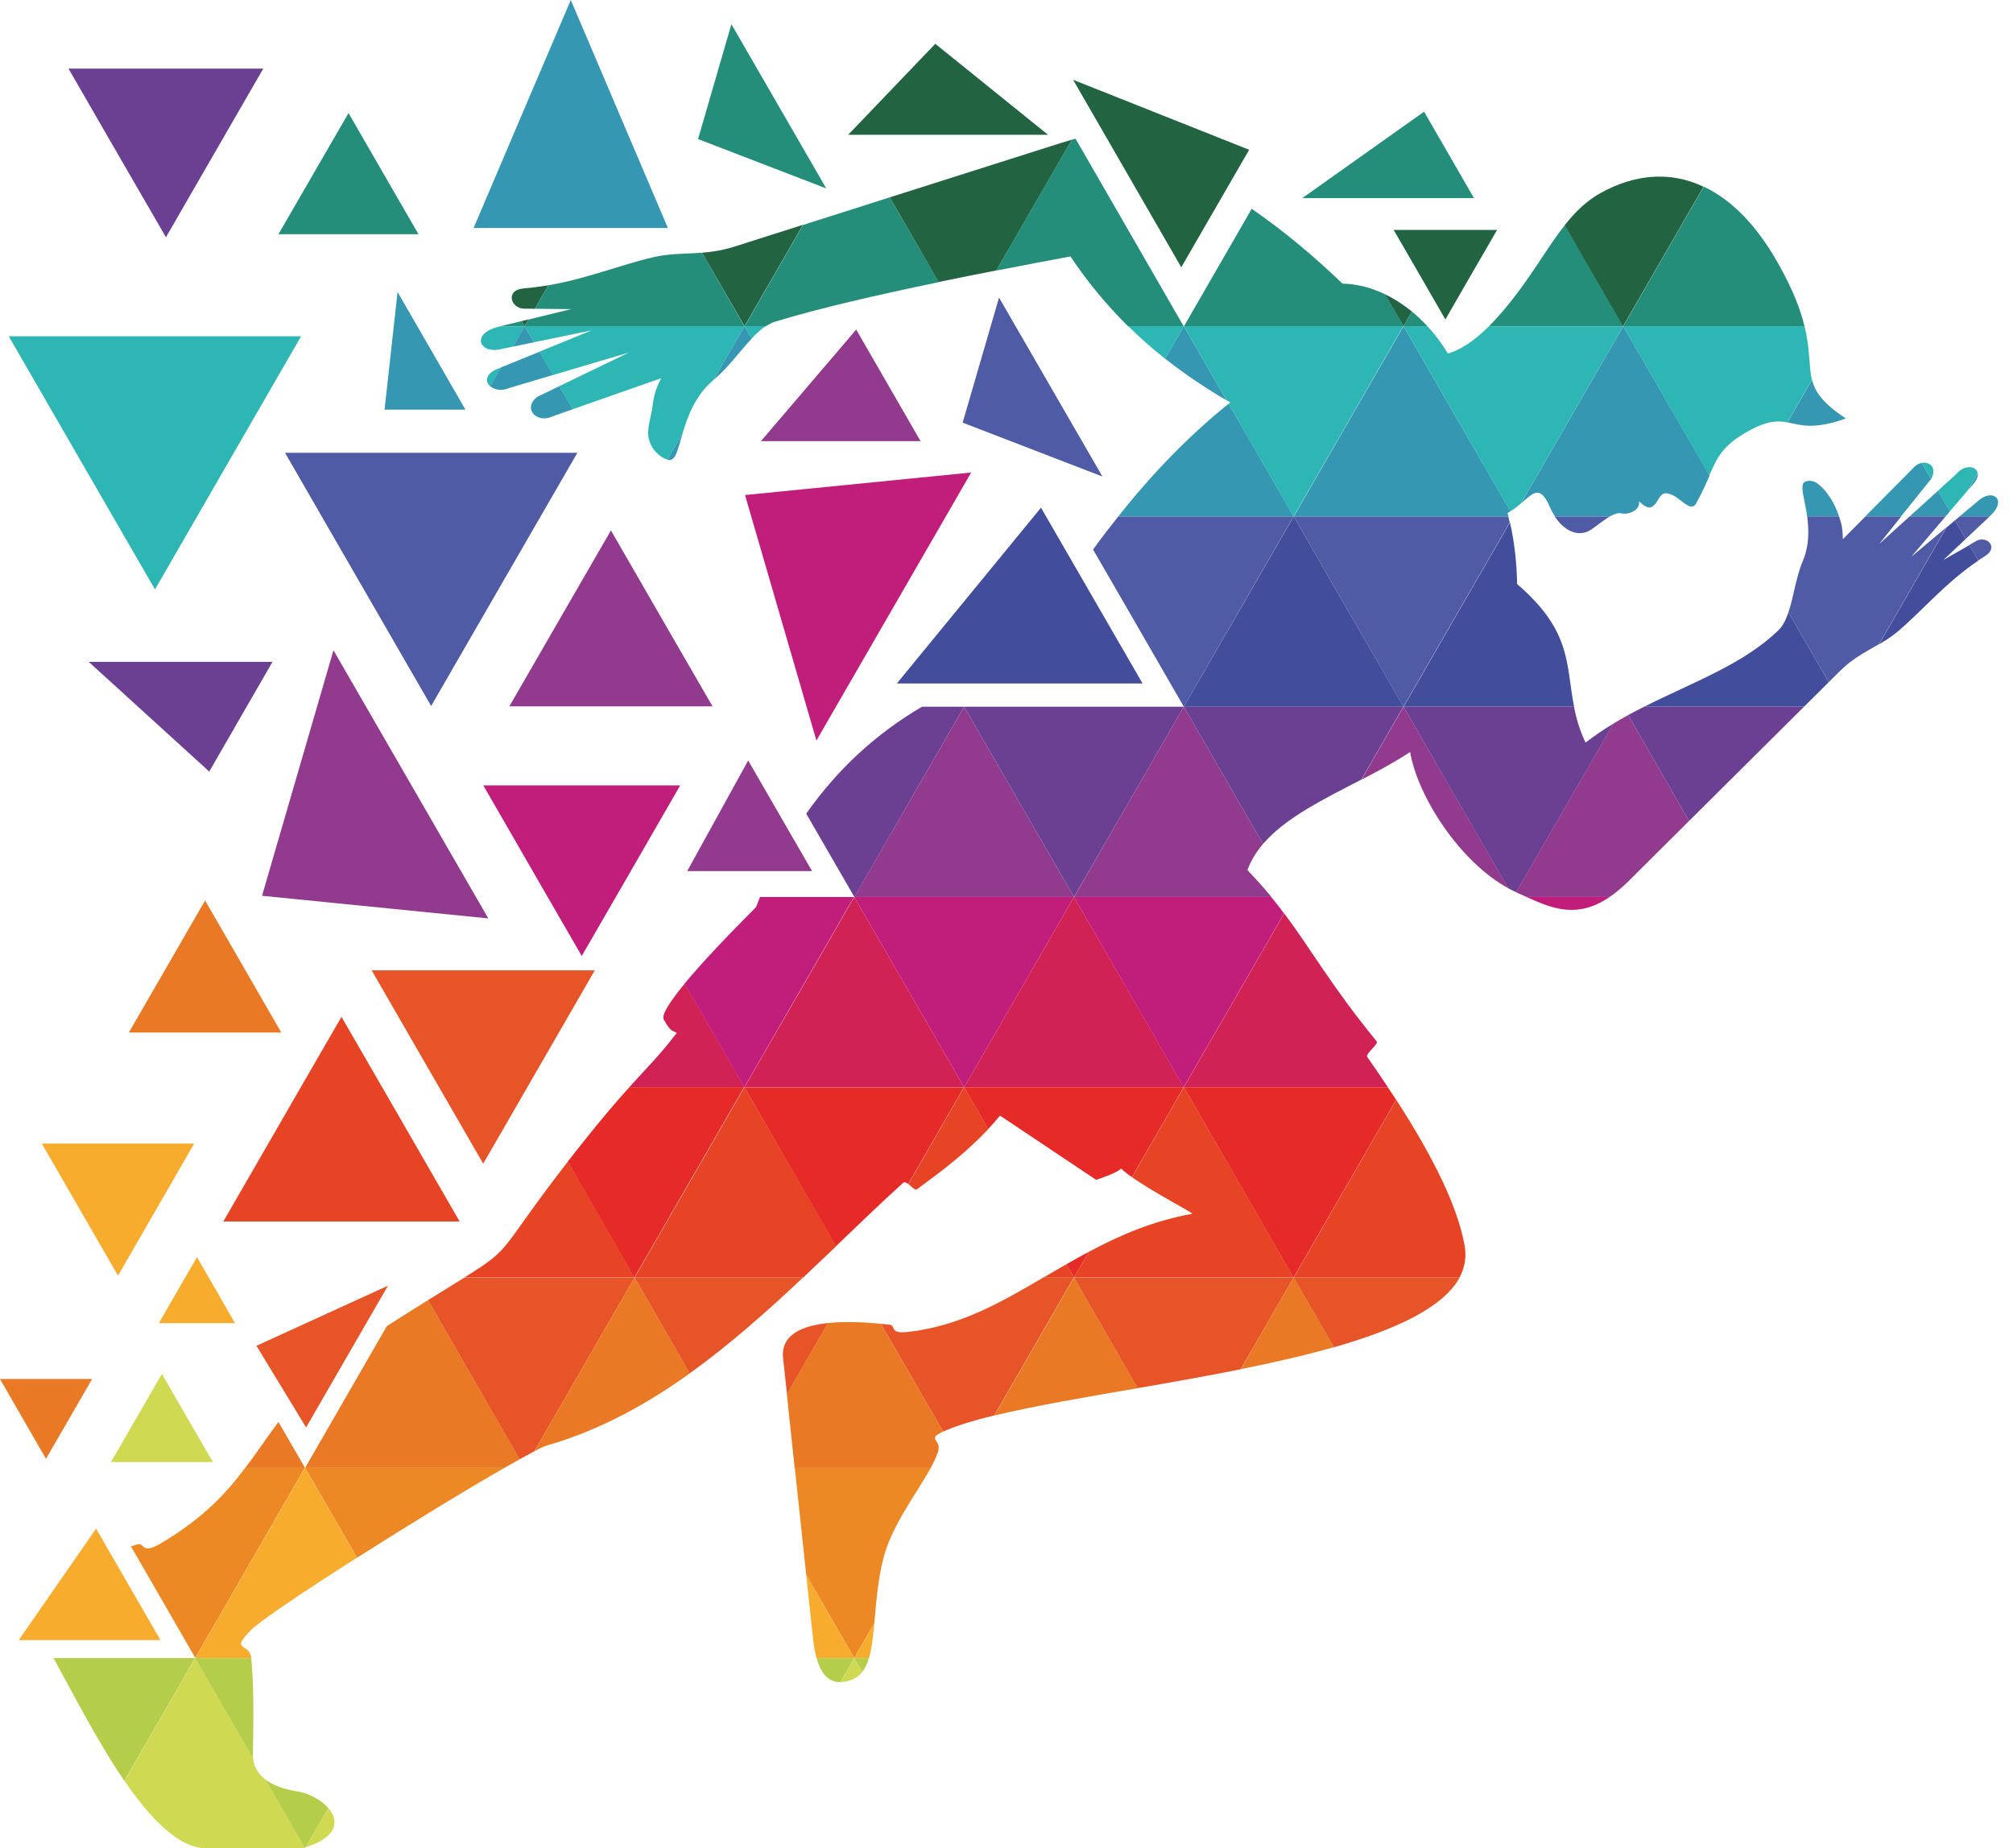 <svg width="110" height="101" viewBox="0 0 110 101" fill="none" xmlns="http://www.w3.org/2000/svg">
<g id="Group 154">
<path id="Vector" fill-rule="evenodd" clip-rule="evenodd" d="M27.156 17.876C25.78 18.268 26.192 19.272 27.229 19.106L28.034 18.939L28.678 17.829H27.356L27.156 17.876Z" fill="#2EB6B5"/>
<path id="Vector_2" fill-rule="evenodd" clip-rule="evenodd" d="M26.784 21.107L27.376 20.083L27.076 20.203C26.518 20.482 26.518 20.867 26.784 21.107Z" fill="#2EB6B5"/>
<path id="Vector_3" fill-rule="evenodd" clip-rule="evenodd" d="M37.414 53.748C36.616 54.718 36.131 55.456 36.27 55.709C36.676 56.447 36.776 56.3 36.982 56.44C36.051 57.657 35.393 58.295 34.389 59.405H34.675H40.678L37.68 54.206L37.414 53.748Z" fill="#D02255"/>
<path id="Vector_4" fill-rule="evenodd" clip-rule="evenodd" d="M41.309 49.573C39.894 50.989 38.404 52.544 37.407 53.747L37.673 54.213L40.671 59.411L43.669 54.213L46.668 49.014H41.529C41.462 49.2 41.389 49.386 41.309 49.573Z" fill="#C11D7B"/>
<path id="Vector_5" fill-rule="evenodd" clip-rule="evenodd" d="M29.483 19.219L27.376 20.076L26.784 21.1C27.003 21.299 27.416 21.386 27.834 21.2L30.221 20.488L29.483 19.219Z" fill="#3697B2"/>
<path id="Vector_6" fill-rule="evenodd" clip-rule="evenodd" d="M28.672 17.823L28.034 18.94L29.184 18.7L28.672 17.823Z" fill="#3697B2"/>
<path id="Vector_7" fill-rule="evenodd" clip-rule="evenodd" d="M29.357 21.685C28.526 22.343 29.357 23.148 30.168 22.762L31.298 22.363L30.567 21.1L29.357 21.685Z" fill="#3697B2"/>
<path id="Vector_8" fill-rule="evenodd" clip-rule="evenodd" d="M28.672 17.823L29.177 18.7L32.322 18.055L29.47 19.219L30.207 20.495L34.362 19.265L30.56 21.1L31.291 22.363L36.124 20.668C35.838 21.26 35.752 21.492 35.652 22.224C35.572 22.815 35.313 23.493 35.466 24.025C35.626 24.604 36.071 24.996 36.47 25.115L37.301 23.68C37.567 22.775 37.979 21.625 38.983 20.768L40.684 17.823H34.681H28.672Z" fill="#2EB6B5"/>
<path id="Vector_9" fill-rule="evenodd" clip-rule="evenodd" d="M37.553 47.598H44.374L40.884 41.555L37.553 47.598Z" fill="#913A8E"/>
<path id="Vector_10" fill-rule="evenodd" clip-rule="evenodd" d="M44.055 44.46L46.688 49.014L49.686 43.816L52.684 38.617H50.384C47.897 40.073 45.777 42.014 44.055 44.46Z" fill="#6B4092"/>
<path id="Vector_11" fill-rule="evenodd" clip-rule="evenodd" d="M46.681 49.014L43.683 54.213L40.678 59.411H46.681H52.684L49.686 54.213L46.681 49.014Z" fill="#D02255"/>
<path id="Vector_12" fill-rule="evenodd" clip-rule="evenodd" d="M46.681 49.014L49.686 54.213L52.684 59.411L55.689 54.213L58.687 49.014H52.684H46.681Z" fill="#C11D7B"/>
<path id="Vector_13" fill-rule="evenodd" clip-rule="evenodd" d="M36.516 25.129C36.922 25.222 37.035 24.57 37.301 23.679L36.47 25.115C36.483 25.122 36.503 25.129 36.516 25.129Z" fill="#3697B2"/>
<path id="Vector_14" fill-rule="evenodd" clip-rule="evenodd" d="M38.983 20.768C38.996 20.754 39.009 20.741 39.029 20.728C39.787 20.096 40.425 19.192 41.077 18.501L40.684 17.823L38.983 20.768Z" fill="#3697B2"/>
<path id="Vector_15" fill-rule="evenodd" clip-rule="evenodd" d="M41.07 18.501C41.323 18.235 41.575 18.002 41.835 17.823H40.678L41.07 18.501Z" fill="#2EB6B5"/>
<path id="Vector_16" fill-rule="evenodd" clip-rule="evenodd" d="M52.684 38.617L49.686 43.816L46.681 49.014H52.684H58.687L55.689 43.816L52.684 38.617Z" fill="#913A8E"/>
<path id="Vector_17" fill-rule="evenodd" clip-rule="evenodd" d="M52.684 38.617L55.689 43.816L58.687 49.014L61.692 43.816L64.69 38.617H58.687H52.684Z" fill="#6B4092"/>
<path id="Vector_18" fill-rule="evenodd" clip-rule="evenodd" d="M58.687 49.014L55.689 54.213L52.684 59.411H58.687H64.69L61.692 54.213L58.687 49.014Z" fill="#D02255"/>
<path id="Vector_19" fill-rule="evenodd" clip-rule="evenodd" d="M64.69 49.014H58.687L61.685 54.213L64.683 59.411L67.681 54.213L70.168 49.912C69.948 49.612 69.716 49.32 69.463 49.014H64.69Z" fill="#C11D7B"/>
<path id="Vector_20" fill-rule="evenodd" clip-rule="evenodd" d="M2.925 90.603C3.962 92.478 5.312 95.15 6.794 97.31L7.665 95.801L10.663 90.603H4.66H2.925Z" fill="#B4CE4C"/>
<path id="Vector_21" fill-rule="evenodd" clip-rule="evenodd" d="M1.024 89.619H8.768L5.252 83.53L1.024 89.619Z" fill="#F8AC2D"/>
<path id="Vector_22" fill-rule="evenodd" clip-rule="evenodd" d="M8.788 84.334C7.672 84.992 7.938 84.248 7.485 84.394C7.386 84.427 7.273 84.46 7.153 84.5L7.672 85.391L10.67 90.59L13.668 85.391L16.666 80.192H13.409C12.352 81.608 11.089 82.971 8.788 84.334Z" fill="#ED8924"/>
<path id="Vector_23" fill-rule="evenodd" clip-rule="evenodd" d="M13.834 96.087L13.668 95.801L10.67 90.603L7.672 95.801L6.801 97.31C8.223 99.385 9.772 101 11.295 101H16.526C16.573 100.987 16.613 100.973 16.653 100.96L14.506 97.237C14.127 96.951 13.887 96.573 13.834 96.087Z" fill="#CFD952"/>
<path id="Vector_24" fill-rule="evenodd" clip-rule="evenodd" d="M14.499 97.237L16.646 100.96L16.699 100.947L17.942 98.799C17.55 98.341 16.859 97.975 16.181 97.876C15.516 97.763 14.924 97.563 14.499 97.237Z" fill="#B4CE4C"/>
<path id="Vector_25" fill-rule="evenodd" clip-rule="evenodd" d="M13.734 90.636C13.734 90.623 13.734 90.616 13.728 90.603H10.663L13.661 95.801L13.827 96.087C13.821 96.021 13.814 95.948 13.821 95.874C13.861 93.641 13.867 92.145 13.734 90.636Z" fill="#B4CE4C"/>
<path id="Vector_26" fill-rule="evenodd" clip-rule="evenodd" d="M13.409 80.206H16.666L15.217 77.7C14.579 78.55 14.027 79.388 13.409 80.206Z" fill="#E97924"/>
<path id="Vector_27" fill-rule="evenodd" clip-rule="evenodd" d="M16.726 77.999L21.2 70.254L14.013 73.538L16.726 77.999Z" fill="#E65427"/>
<path id="Vector_28" fill-rule="evenodd" clip-rule="evenodd" d="M19.505 85.118L16.666 80.206L13.668 85.404L10.67 90.603H13.734C13.628 89.732 12.571 90.277 13.661 89.121C14.12 88.629 16.606 86.96 19.505 85.118Z" fill="#F8AC2D"/>
<path id="Vector_29" fill-rule="evenodd" clip-rule="evenodd" d="M16.673 80.206L19.511 85.118C22.29 83.35 25.441 81.422 27.568 80.206H22.676H16.673Z" fill="#ED8924"/>
<path id="Vector_30" fill-rule="evenodd" clip-rule="evenodd" d="M16.699 100.94C18.468 100.388 18.534 99.484 17.942 98.793L16.699 100.94Z" fill="#CFD952"/>
<path id="Vector_31" fill-rule="evenodd" clip-rule="evenodd" d="M23.387 71.045C22.755 71.437 22.011 71.903 21.14 72.461L19.671 75.007L16.673 80.206H22.676H27.568C27.867 80.033 28.153 79.873 28.406 79.734L25.68 75.007L23.387 71.045Z" fill="#E97924"/>
<path id="Vector_32" fill-rule="evenodd" clip-rule="evenodd" d="M25.381 69.809C24.869 70.128 24.225 70.527 23.387 71.045L25.674 75.007L28.399 79.734C28.705 79.568 28.971 79.421 29.197 79.302L31.677 75.007L34.675 69.809H28.672H25.381Z" fill="#E65427"/>
<path id="Vector_33" fill-rule="evenodd" clip-rule="evenodd" d="M45.923 91.919L46.681 90.603H44.62C44.813 91.287 45.178 91.932 45.923 91.919Z" fill="#B4CE4C"/>
<path id="Vector_34" fill-rule="evenodd" clip-rule="evenodd" d="M31.025 63.48C27.143 68.486 28.114 68.1 25.381 69.802H28.679H34.682L31.683 64.603L31.025 63.48Z" fill="#E74426"/>
<path id="Vector_35" fill-rule="evenodd" clip-rule="evenodd" d="M34.389 59.411C33.757 60.109 32.986 61 31.916 62.343C31.59 62.749 31.298 63.128 31.019 63.48L31.67 64.603L34.668 69.802L37.666 64.603L40.664 59.405H34.661H34.389V59.411Z" fill="#E62A28"/>
<path id="Vector_36" fill-rule="evenodd" clip-rule="evenodd" d="M34.675 69.809L31.677 75.007L29.197 79.302C29.536 79.122 29.782 79.009 29.915 78.976C32.747 78.158 35.307 76.755 37.7 75.04L37.68 75.007L34.675 69.809Z" fill="#E97924"/>
<path id="Vector_37" fill-rule="evenodd" clip-rule="evenodd" d="M40.678 69.809H34.675L37.673 75.007L37.693 75.04C39.86 73.485 41.895 71.677 43.882 69.809H40.678Z" fill="#E65427"/>
<path id="Vector_38" fill-rule="evenodd" clip-rule="evenodd" d="M42.792 74.216L43.005 76.184L43.683 75.007L45.252 72.295C43.855 72.434 42.652 72.926 42.792 74.216Z" fill="#E65427"/>
<path id="Vector_39" fill-rule="evenodd" clip-rule="evenodd" d="M44.407 89.347C44.441 89.666 44.494 90.144 44.62 90.603H46.681L44.055 86.056L44.407 89.347Z" fill="#F8AC2D"/>
<path id="Vector_40" fill-rule="evenodd" clip-rule="evenodd" d="M43.43 80.206L44.055 86.049L46.681 90.596L47.778 88.695C47.878 87.631 47.957 86.401 48.263 85.185C48.722 83.343 50.105 81.602 50.869 80.192H46.681H43.43V80.206Z" fill="#ED8924"/>
<path id="Vector_41" fill-rule="evenodd" clip-rule="evenodd" d="M45.923 91.919C46.129 91.913 46.368 91.859 46.634 91.746C46.827 91.66 46.986 91.534 47.12 91.368L46.681 90.61L45.923 91.919Z" fill="#CFD952"/>
<path id="Vector_42" fill-rule="evenodd" clip-rule="evenodd" d="M47.12 91.361C47.279 91.161 47.392 90.902 47.485 90.603H46.681L47.12 91.361Z" fill="#B4CE4C"/>
<path id="Vector_43" fill-rule="evenodd" clip-rule="evenodd" d="M40.678 59.411L37.68 64.61L34.681 69.808H40.684H43.889C44.493 69.237 45.099 68.665 45.697 68.093L43.689 64.61L40.678 59.411Z" fill="#E74426"/>
<path id="Vector_44" fill-rule="evenodd" clip-rule="evenodd" d="M40.678 59.411L43.676 64.61L45.684 68.093C46.907 66.917 48.123 65.747 49.353 64.63C49.426 64.563 49.52 64.617 49.626 64.703L49.672 64.617L52.671 59.418H46.668H40.678V59.411Z" fill="#E62A28"/>
<path id="Vector_45" fill-rule="evenodd" clip-rule="evenodd" d="M51.54 78.225L49.679 75.007L48.136 72.335C47.365 72.261 46.255 72.188 45.245 72.295L43.676 75.007L42.998 76.184L43.064 76.815L43.423 80.206H46.674H50.862C51.028 79.9 51.161 79.614 51.254 79.341C51.5 78.643 50.576 78.663 51.54 78.225Z" fill="#E97924"/>
<path id="Vector_46" fill-rule="evenodd" clip-rule="evenodd" d="M49.626 72.78C48.536 72.906 49.001 72.421 48.595 72.381C48.462 72.368 48.31 72.348 48.137 72.335L49.679 75.007L51.54 78.225C51.594 78.198 51.653 78.172 51.72 78.145C52.411 77.859 53.295 77.593 54.333 77.341L55.682 75.001L58.68 69.802H57.018C54.698 71.171 52.438 72.461 49.626 72.78Z" fill="#E65427"/>
<path id="Vector_47" fill-rule="evenodd" clip-rule="evenodd" d="M47.485 90.603C47.638 90.084 47.711 89.433 47.778 88.702L46.681 90.603H47.485Z" fill="#F8AC2D"/>
<path id="Vector_48" fill-rule="evenodd" clip-rule="evenodd" d="M49.686 64.61L49.639 64.696C49.819 64.843 50.018 65.089 50.138 64.969C50.663 64.543 52.425 63.38 54.007 61.692L52.684 59.411L49.686 64.61Z" fill="#E74426"/>
<path id="Vector_49" fill-rule="evenodd" clip-rule="evenodd" d="M57.025 69.809H58.687L58.268 69.084C57.849 69.323 57.437 69.563 57.025 69.809Z" fill="#E74426"/>
<path id="Vector_50" fill-rule="evenodd" clip-rule="evenodd" d="M52.684 59.411L54 61.692C54.219 61.459 54.439 61.213 54.645 60.96L59.897 64.47C60.309 64.331 61.04 64.078 61.266 63.852C61.412 63.998 61.618 64.158 61.851 64.324L64.683 59.411H58.68H52.684Z" fill="#E62A28"/>
<path id="Vector_51" fill-rule="evenodd" clip-rule="evenodd" d="M58.687 69.808L59.504 68.399C59.086 68.625 58.673 68.851 58.268 69.084L58.687 69.808Z" fill="#E62A28"/>
<path id="Vector_52" fill-rule="evenodd" clip-rule="evenodd" d="M58.687 69.809L55.689 75.007L54.339 77.347C56.48 76.829 59.252 76.357 62.177 75.851L61.692 75.007L58.687 69.809Z" fill="#E97924"/>
<path id="Vector_53" fill-rule="evenodd" clip-rule="evenodd" d="M58.687 69.809L61.685 75.007L62.17 75.851C64.025 75.532 65.939 75.193 67.794 74.821L70.686 69.815H64.683H58.687V69.809Z" fill="#E65427"/>
<path id="Vector_54" fill-rule="evenodd" clip-rule="evenodd" d="M63.666 19.598L64.69 17.823H61.652C62.296 18.461 62.968 19.053 63.666 19.598Z" fill="#2EB6B5"/>
<path id="Vector_55" fill-rule="evenodd" clip-rule="evenodd" d="M49.008 37.347H62.436L56.885 27.741L49.008 37.347Z" fill="#424D9C"/>
<path id="Vector_56" fill-rule="evenodd" clip-rule="evenodd" d="M61.107 28.22C60.635 28.812 60.176 29.41 59.73 30.028L61.692 33.419L64.69 38.617L67.688 33.419L70.686 28.22H64.683H61.107Z" fill="#4F5BA5"/>
<path id="Vector_57" fill-rule="evenodd" clip-rule="evenodd" d="M69.017 46.116L67.688 43.816L64.69 38.617L61.691 43.816L58.693 49.014H64.696H69.476C69.091 48.542 68.658 48.057 68.166 47.545C68.353 47.026 68.645 46.554 69.017 46.116Z" fill="#913A8E"/>
<path id="Vector_58" fill-rule="evenodd" clip-rule="evenodd" d="M64.69 38.617L67.688 43.816L69.017 46.116C70.254 44.673 72.368 43.65 74.389 42.599L76.689 38.611H70.693H64.69V38.617Z" fill="#6B4092"/>
<path id="Vector_59" fill-rule="evenodd" clip-rule="evenodd" d="M75.22 56.892C72.694 53.801 71.657 51.879 70.174 49.912L67.688 54.213L64.69 59.411H70.693H75.845C75.492 58.88 75.114 58.328 74.715 57.756C74.588 57.577 75.373 57.051 75.22 56.892Z" fill="#D02255"/>
<path id="Vector_60" fill-rule="evenodd" clip-rule="evenodd" d="M64.69 17.823L63.666 19.598C64.736 20.442 65.866 21.2 67.03 21.878L64.69 17.823Z" fill="#3697B2"/>
<path id="Vector_61" fill-rule="evenodd" clip-rule="evenodd" d="M67.136 22.064C64.902 23.859 62.915 25.94 61.106 28.22H64.69H70.693L67.694 23.021L67.136 22.064Z" fill="#3697B2"/>
<path id="Vector_62" fill-rule="evenodd" clip-rule="evenodd" d="M64.69 17.823L67.03 21.878C67.096 21.918 67.163 21.951 67.229 21.991C67.196 22.017 67.169 22.038 67.136 22.064L67.688 23.021L70.686 28.22L73.684 23.021L76.682 17.823H70.693H64.69Z" fill="#2EB6B5"/>
<path id="Vector_63" fill-rule="evenodd" clip-rule="evenodd" d="M70.693 28.22L67.695 33.419L64.69 38.617H70.693H76.696L73.691 33.419L70.693 28.22Z" fill="#424D9C"/>
<path id="Vector_64" fill-rule="evenodd" clip-rule="evenodd" d="M76.696 28.22H70.693L73.691 33.419L76.689 38.617L79.687 33.419L82.499 28.552C82.472 28.439 82.446 28.333 82.419 28.22H76.696Z" fill="#4F5BA5"/>
<path id="Vector_65" fill-rule="evenodd" clip-rule="evenodd" d="M76.696 38.617L74.395 42.606C75.333 42.12 76.25 41.628 77.055 41.09C77.487 43.59 79.82 47.133 82.433 48.542L79.701 43.816L76.696 38.617Z" fill="#913A8E"/>
<path id="Vector_66" fill-rule="evenodd" clip-rule="evenodd" d="M79.694 23.021L76.696 17.823L73.698 23.021L70.7 28.22H76.702H82.433C82.419 28.16 82.4 28.094 82.38 28.034C82.433 28.007 82.486 27.974 82.539 27.941L79.694 23.021Z" fill="#3697B2"/>
<path id="Vector_67" fill-rule="evenodd" clip-rule="evenodd" d="M64.69 59.411L61.858 64.324C63.054 65.175 65.089 66.205 65.155 66.325C63.001 66.711 61.186 67.502 59.504 68.399L58.687 69.808H64.69H70.693L67.695 64.61L64.69 59.411Z" fill="#E74426"/>
<path id="Vector_68" fill-rule="evenodd" clip-rule="evenodd" d="M70.693 59.411H64.69L67.688 64.61L70.686 69.808L73.684 64.61L76.29 60.096C76.144 59.87 75.991 59.644 75.838 59.411H70.693Z" fill="#E62A28"/>
<path id="Vector_69" fill-rule="evenodd" clip-rule="evenodd" d="M67.801 74.814C69.583 74.456 71.318 74.063 72.893 73.611L70.693 69.802L67.801 74.814Z" fill="#E97924"/>
<path id="Vector_70" fill-rule="evenodd" clip-rule="evenodd" d="M70.693 69.809L72.893 73.618C76.237 72.66 78.869 71.457 79.76 69.809H76.702H70.693Z" fill="#E65427"/>
<path id="Vector_71" fill-rule="evenodd" clip-rule="evenodd" d="M76.297 60.096L73.691 64.61L70.693 69.809H76.696H79.754C80.046 69.263 80.152 68.665 80.026 68.014C79.634 65.96 78.451 63.433 76.297 60.096Z" fill="#E74426"/>
<path id="Vector_72" fill-rule="evenodd" clip-rule="evenodd" d="M88.701 17.823L85.703 23.021L83.104 27.515C83.795 26.93 84.154 26.465 84.7 27.721C84.773 27.894 84.866 28.06 84.965 28.213H87.984C88.203 28.094 88.409 28.014 88.582 28.047C89.067 28.167 89.679 27.794 89.552 27.389C89.958 27.728 90.21 27.961 90.576 27.356C90.809 26.963 90.909 26.87 91.327 27.023C91.873 27.223 92.444 28.127 92.737 27.409C93.043 26.857 93.242 26.392 93.421 25.98L91.713 23.028L88.701 17.823Z" fill="#3697B2"/>
<path id="Vector_73" fill-rule="evenodd" clip-rule="evenodd" d="M94.705 17.823H88.702L91.7 23.021L93.408 25.973C93.867 24.916 94.186 24.225 95.895 23.367C96.725 22.975 97.204 22.995 97.669 23.081L97.703 23.021L99.012 20.748C98.826 20.003 98.939 19.172 98.607 17.823H94.705Z" fill="#2EB6B5"/>
<path id="Vector_74" fill-rule="evenodd" clip-rule="evenodd" d="M82.904 31.916C82.878 30.819 82.778 29.709 82.512 28.552L79.7 33.418L76.702 38.617H82.705H86.016C85.557 36.337 85.929 34.515 82.904 31.916Z" fill="#424D9C"/>
<path id="Vector_75" fill-rule="evenodd" clip-rule="evenodd" d="M86.96 28.931C87.233 28.752 87.618 28.419 87.977 28.22H84.959C85.458 28.978 86.235 29.417 86.96 28.931Z" fill="#4F5BA5"/>
<path id="Vector_76" fill-rule="evenodd" clip-rule="evenodd" d="M86.009 38.617H82.698H76.696L79.694 43.816L82.426 48.542C82.552 48.609 82.679 48.675 82.811 48.735L82.851 48.755L85.703 43.816L88.176 39.534C87.644 39.853 87.133 40.199 86.641 40.578C86.308 39.873 86.129 39.228 86.009 38.617Z" fill="#6B4092"/>
<path id="Vector_77" fill-rule="evenodd" clip-rule="evenodd" d="M87.957 49.014H83.416C84.886 49.686 86.228 50.191 87.957 49.014Z" fill="#C11D7B"/>
<path id="Vector_78" fill-rule="evenodd" clip-rule="evenodd" d="M99.657 26.731C99.291 26.338 99.052 26.212 98.7 26.299C98.281 26.398 98.607 27.169 98.753 28.22H100.495C100.481 28.173 100.462 28.127 100.448 28.08C100.269 27.595 99.983 27.083 99.657 26.731Z" fill="#3697B2"/>
<path id="Vector_79" fill-rule="evenodd" clip-rule="evenodd" d="M104.35 28.22H106.318L106.551 27.947L105.899 26.817L104.35 28.22Z" fill="#3697B2"/>
<path id="Vector_80" fill-rule="evenodd" clip-rule="evenodd" d="M99.019 20.748L97.71 23.021L97.676 23.081C98.374 23.214 99.059 23.507 100.867 22.869C99.611 22.031 99.185 21.433 99.019 20.748Z" fill="#3697B2"/>
<path id="Vector_81" fill-rule="evenodd" clip-rule="evenodd" d="M105.015 25.295C104.836 25.328 104.656 25.434 104.51 25.614L101.924 28.22H103.879L105.527 26.172L105.015 25.295Z" fill="#3697B2"/>
<path id="Vector_82" fill-rule="evenodd" clip-rule="evenodd" d="M105.015 25.295L105.521 26.173L105.56 26.119C105.833 25.534 105.441 25.215 105.015 25.295Z" fill="#2EB6B5"/>
<path id="Vector_83" fill-rule="evenodd" clip-rule="evenodd" d="M106.923 25.886L105.893 26.817L106.544 27.947L107.515 26.81L108.067 25.853C108.007 25.448 107.329 25.381 106.923 25.886Z" fill="#2EB6B5"/>
<path id="Vector_84" fill-rule="evenodd" clip-rule="evenodd" d="M97.184 34.436C95.27 36.297 92.497 37.281 89.845 38.617H94.698H98.58L99.93 37.274L97.729 33.459C97.596 33.857 97.43 34.196 97.184 34.436Z" fill="#424D9C"/>
<path id="Vector_85" fill-rule="evenodd" clip-rule="evenodd" d="M106.318 28.22H104.35L102.675 29.736L103.892 28.22H101.937L100.701 29.463C100.688 28.945 100.668 28.719 100.495 28.22H98.753C98.853 28.945 98.873 29.809 98.507 30.673C98.135 31.55 98.015 32.627 97.729 33.458L99.93 37.274L100.548 36.663C101.239 35.971 101.99 35.599 102.682 35.194L103.706 33.419L106.358 28.818L104.437 30.427L106.318 28.22Z" fill="#4F5BA5"/>
<path id="Vector_86" fill-rule="evenodd" clip-rule="evenodd" d="M88.968 39.076C88.702 39.222 88.436 39.375 88.17 39.535L85.697 43.816L82.845 48.755C83.038 48.842 83.231 48.928 83.417 49.014H87.957C88.29 48.788 88.635 48.502 88.994 48.144L92.298 44.859L91.7 43.816L88.968 39.076Z" fill="#913A8E"/>
<path id="Vector_87" fill-rule="evenodd" clip-rule="evenodd" d="M89.845 38.617C89.552 38.763 89.253 38.916 88.968 39.076L91.7 43.816L92.298 44.859L98.58 38.617H94.698H89.845Z" fill="#6B4092"/>
<path id="Vector_88" fill-rule="evenodd" clip-rule="evenodd" d="M108.073 25.853L107.521 26.811L107.907 26.358C108.053 26.159 108.1 25.986 108.073 25.853Z" fill="#3697B2"/>
<path id="Vector_89" fill-rule="evenodd" clip-rule="evenodd" d="M108.219 27.269L107.076 28.22H108.718L108.758 28.18C109.669 27.342 108.957 26.731 108.219 27.269Z" fill="#3697B2"/>
<path id="Vector_90" fill-rule="evenodd" clip-rule="evenodd" d="M106.192 30.6L107.415 29.45L106.83 28.433L106.365 28.825L103.712 33.425L102.688 35.2C103.041 34.994 103.373 34.781 103.686 34.522C105.102 33.319 106.298 31.85 108.106 30.633L107.614 29.789L106.192 30.6Z" fill="#424D9C"/>
<path id="Vector_91" fill-rule="evenodd" clip-rule="evenodd" d="M108.013 29.549L107.608 29.782L108.1 30.626C108.226 30.54 108.352 30.46 108.479 30.38C109.217 29.922 108.598 29.257 108.013 29.549Z" fill="#4F5BA5"/>
<path id="Vector_92" fill-rule="evenodd" clip-rule="evenodd" d="M107.083 28.22L106.83 28.433L107.415 29.45L108.725 28.22H107.083Z" fill="#4F5BA5"/>
<path id="Vector_93" fill-rule="evenodd" clip-rule="evenodd" d="M81.369 17.823C80.511 18.674 79.787 19.126 79.122 19.319C78.81 18.8 78.431 18.288 77.999 17.823H76.696L79.694 23.021L82.532 27.941C82.745 27.808 82.931 27.662 83.097 27.522L85.697 23.028L88.695 17.829H82.692H81.369V17.823Z" fill="#2EB6B5"/>
<path id="Vector_94" fill-rule="evenodd" clip-rule="evenodd" d="M27.356 17.823H28.672L28.512 17.544L27.356 17.823Z" fill="#258E7A"/>
<path id="Vector_95" fill-rule="evenodd" clip-rule="evenodd" d="M28.645 16.866L29.224 16.872L29.962 15.589C29.523 15.662 29.071 15.722 28.605 15.762C27.608 15.842 27.894 16.859 28.645 16.866Z" fill="#226442"/>
<path id="Vector_96" fill-rule="evenodd" clip-rule="evenodd" d="M28.672 17.823L28.891 17.45L28.512 17.544L28.672 17.823Z" fill="#226442"/>
<path id="Vector_97" fill-rule="evenodd" clip-rule="evenodd" d="M35.732 14.047C33.877 14.479 32.089 15.223 29.962 15.589L29.224 16.872L31.205 16.892L28.891 17.457L28.672 17.829H34.675H40.678L38.364 13.807C37.44 13.88 36.583 13.847 35.732 14.047Z" fill="#258E7A"/>
<path id="Vector_98" fill-rule="evenodd" clip-rule="evenodd" d="M38.364 13.807L40.685 17.823L43.683 12.624L43.876 12.285L40.093 13.488C39.481 13.681 38.91 13.768 38.364 13.807Z" fill="#226442"/>
<path id="Vector_99" fill-rule="evenodd" clip-rule="evenodd" d="M48.622 10.783L43.882 12.292L43.689 12.631L40.691 17.829H41.848C42.021 17.716 42.194 17.623 42.38 17.57C44.766 16.839 48.037 16.094 51.308 15.416L49.686 12.624L48.622 10.783Z" fill="#258E7A"/>
<path id="Vector_100" fill-rule="evenodd" clip-rule="evenodd" d="M48.622 10.783L49.686 12.624L51.294 15.409C52.352 15.19 53.415 14.977 54.446 14.778L55.689 12.624L58.574 7.632C58.408 7.678 58.228 7.731 58.042 7.791L48.622 10.783Z" fill="#226442"/>
<path id="Vector_101" fill-rule="evenodd" clip-rule="evenodd" d="M58.773 7.578C58.707 7.598 58.64 7.612 58.567 7.632L55.682 12.624L54.439 14.785C55.875 14.505 57.257 14.246 58.494 14.013C59.451 15.443 60.508 16.706 61.645 17.829H64.683L61.685 12.631L58.773 7.578Z" fill="#258E7A"/>
<path id="Vector_102" fill-rule="evenodd" clip-rule="evenodd" d="M64.55 14.605L68.26 8.184L58.64 4.361L64.55 14.605Z" fill="#226442"/>
<path id="Vector_103" fill-rule="evenodd" clip-rule="evenodd" d="M73.359 15.496C71.796 13.993 70.148 12.617 68.399 11.408L67.695 12.631L64.697 17.829H70.7H76.703L75.699 16.087C74.961 15.729 74.176 15.516 73.359 15.496Z" fill="#258E7A"/>
<path id="Vector_104" fill-rule="evenodd" clip-rule="evenodd" d="M76.695 17.823L77.154 17.025C76.702 16.653 76.21 16.334 75.685 16.081L76.695 17.823Z" fill="#226442"/>
<path id="Vector_105" fill-rule="evenodd" clip-rule="evenodd" d="M77.154 17.025L76.696 17.823H77.999C77.739 17.543 77.453 17.271 77.154 17.025Z" fill="#258E7A"/>
<path id="Vector_106" fill-rule="evenodd" clip-rule="evenodd" d="M85.511 12.298C84.48 13.601 83.596 15.277 82.12 17.005C81.861 17.311 81.609 17.583 81.369 17.823H82.699H88.702L85.704 12.624L85.511 12.298Z" fill="#258E7A"/>
<path id="Vector_107" fill-rule="evenodd" clip-rule="evenodd" d="M93.103 10.198L91.7 12.624L88.702 17.823H94.705H98.607C98.394 16.952 97.995 15.868 97.204 14.459C95.974 12.252 94.565 10.889 93.103 10.198Z" fill="#258E7A"/>
<path id="Vector_108" fill-rule="evenodd" clip-rule="evenodd" d="M87.472 10.543C86.687 10.976 86.076 11.581 85.504 12.305L85.69 12.631L88.688 17.829L91.686 12.631L93.089 10.204C91.228 9.314 89.267 9.546 87.472 10.543Z" fill="#226442"/>
<path id="Vector_109" fill-rule="evenodd" clip-rule="evenodd" d="M11.434 42.16L14.891 36.164H4.846L11.434 42.16Z" fill="#6B4092"/>
<path id="Vector_110" fill-rule="evenodd" clip-rule="evenodd" d="M21.014 22.383H25.434L21.725 15.955L21.014 22.383Z" fill="#3697B2"/>
<path id="Vector_111" fill-rule="evenodd" clip-rule="evenodd" d="M3.743 3.75L6.402 8.356L9.068 12.963L11.727 8.356L14.386 3.75H9.068H3.743Z" fill="#6B4092"/>
<path id="Vector_112" fill-rule="evenodd" clip-rule="evenodd" d="M26.412 42.918L29.097 47.578L31.79 52.238L34.482 47.578L37.168 42.918H31.79H26.412Z" fill="#C11D7B"/>
<path id="Vector_113" fill-rule="evenodd" clip-rule="evenodd" d="M0.479 18.375L4.474 25.295L8.469 32.209L12.458 25.295L16.453 18.375H8.469H0.479Z" fill="#2EB6B5"/>
<path id="Vector_114" fill-rule="evenodd" clip-rule="evenodd" d="M15.576 24.743L19.564 31.657L23.56 38.577L27.555 31.657L31.55 24.743H23.56H15.576Z" fill="#4F5BA5"/>
<path id="Vector_115" fill-rule="evenodd" clip-rule="evenodd" d="M33.385 28.984L30.607 33.791L27.834 38.597H33.385H38.936L36.157 33.791L33.385 28.984Z" fill="#913A8E"/>
<path id="Vector_116" fill-rule="evenodd" clip-rule="evenodd" d="M31.192 0L28.532 6.229L25.88 12.458H31.192H36.496L33.844 6.229L31.192 0Z" fill="#3697B2"/>
<path id="Vector_117" fill-rule="evenodd" clip-rule="evenodd" d="M8.848 75.073L7.452 77.487L6.063 79.893H8.848H11.634L10.238 77.487L8.848 75.073Z" fill="#CFD952"/>
<path id="Vector_118" fill-rule="evenodd" clip-rule="evenodd" d="M0 75.353L1.256 77.533L2.513 79.714L3.776 77.533L5.032 75.353H2.513H0Z" fill="#E97924"/>
<path id="Vector_119" fill-rule="evenodd" clip-rule="evenodd" d="M20.309 53.023L23.354 58.301L26.405 63.586L29.456 58.301L32.501 53.023H26.405H20.309Z" fill="#E65427"/>
<path id="Vector_120" fill-rule="evenodd" clip-rule="evenodd" d="M11.208 49.207L9.127 52.81L7.04 56.42H11.208H15.37L13.289 52.81L11.208 49.207Z" fill="#E97924"/>
<path id="Vector_121" fill-rule="evenodd" clip-rule="evenodd" d="M18.66 55.562L15.43 61.153L12.205 66.744H18.66H25.115L21.891 61.153L18.66 55.562Z" fill="#E74426"/>
<path id="Vector_122" fill-rule="evenodd" clip-rule="evenodd" d="M19.046 6.176L17.131 9.486L15.217 12.797H19.046H22.868L20.954 9.486L19.046 6.176Z" fill="#258E7A"/>
<path id="Vector_123" fill-rule="evenodd" clip-rule="evenodd" d="M76.157 12.565L77.573 15.011L78.983 17.457L80.392 15.011L81.808 12.565H78.983H76.157Z" fill="#226442"/>
<path id="Vector_124" fill-rule="evenodd" clip-rule="evenodd" d="M52.604 23.094L60.242 26.039L54.592 16.261L52.604 23.094Z" fill="#4F5BA5"/>
<path id="Vector_125" fill-rule="evenodd" clip-rule="evenodd" d="M41.582 24.105H50.304L46.787 18.009L41.582 24.105Z" fill="#913A8E"/>
<path id="Vector_126" fill-rule="evenodd" clip-rule="evenodd" d="M71.165 10.823H80.545L77.819 6.103L71.165 10.823Z" fill="#258E7A"/>
<path id="Vector_127" fill-rule="evenodd" clip-rule="evenodd" d="M10.763 68.692L9.719 70.5L8.682 72.301H10.763H12.843L11.806 70.5L10.763 68.692Z" fill="#F8AC2D"/>
<path id="Vector_128" fill-rule="evenodd" clip-rule="evenodd" d="M2.287 62.489L4.368 66.099L6.448 69.702L8.529 66.099L10.61 62.489H6.448H2.287Z" fill="#F8AC2D"/>
<path id="Vector_129" fill-rule="evenodd" clip-rule="evenodd" d="M44.613 40.465L53.069 25.82L40.711 27.05L44.613 40.465Z" fill="#C11D7B"/>
<path id="Vector_130" fill-rule="evenodd" clip-rule="evenodd" d="M14.319 48.948L26.684 50.184L18.222 35.532L14.319 48.948Z" fill="#913A8E"/>
<path id="Vector_131" fill-rule="evenodd" clip-rule="evenodd" d="M38.145 7.599L45.152 10.297L39.967 1.323L38.145 7.599Z" fill="#258E7A"/>
<path id="Vector_132" fill-rule="evenodd" clip-rule="evenodd" d="M46.348 7.366H57.271L51.108 2.393L46.348 7.366Z" fill="#226442"/>
</g>
</svg>
